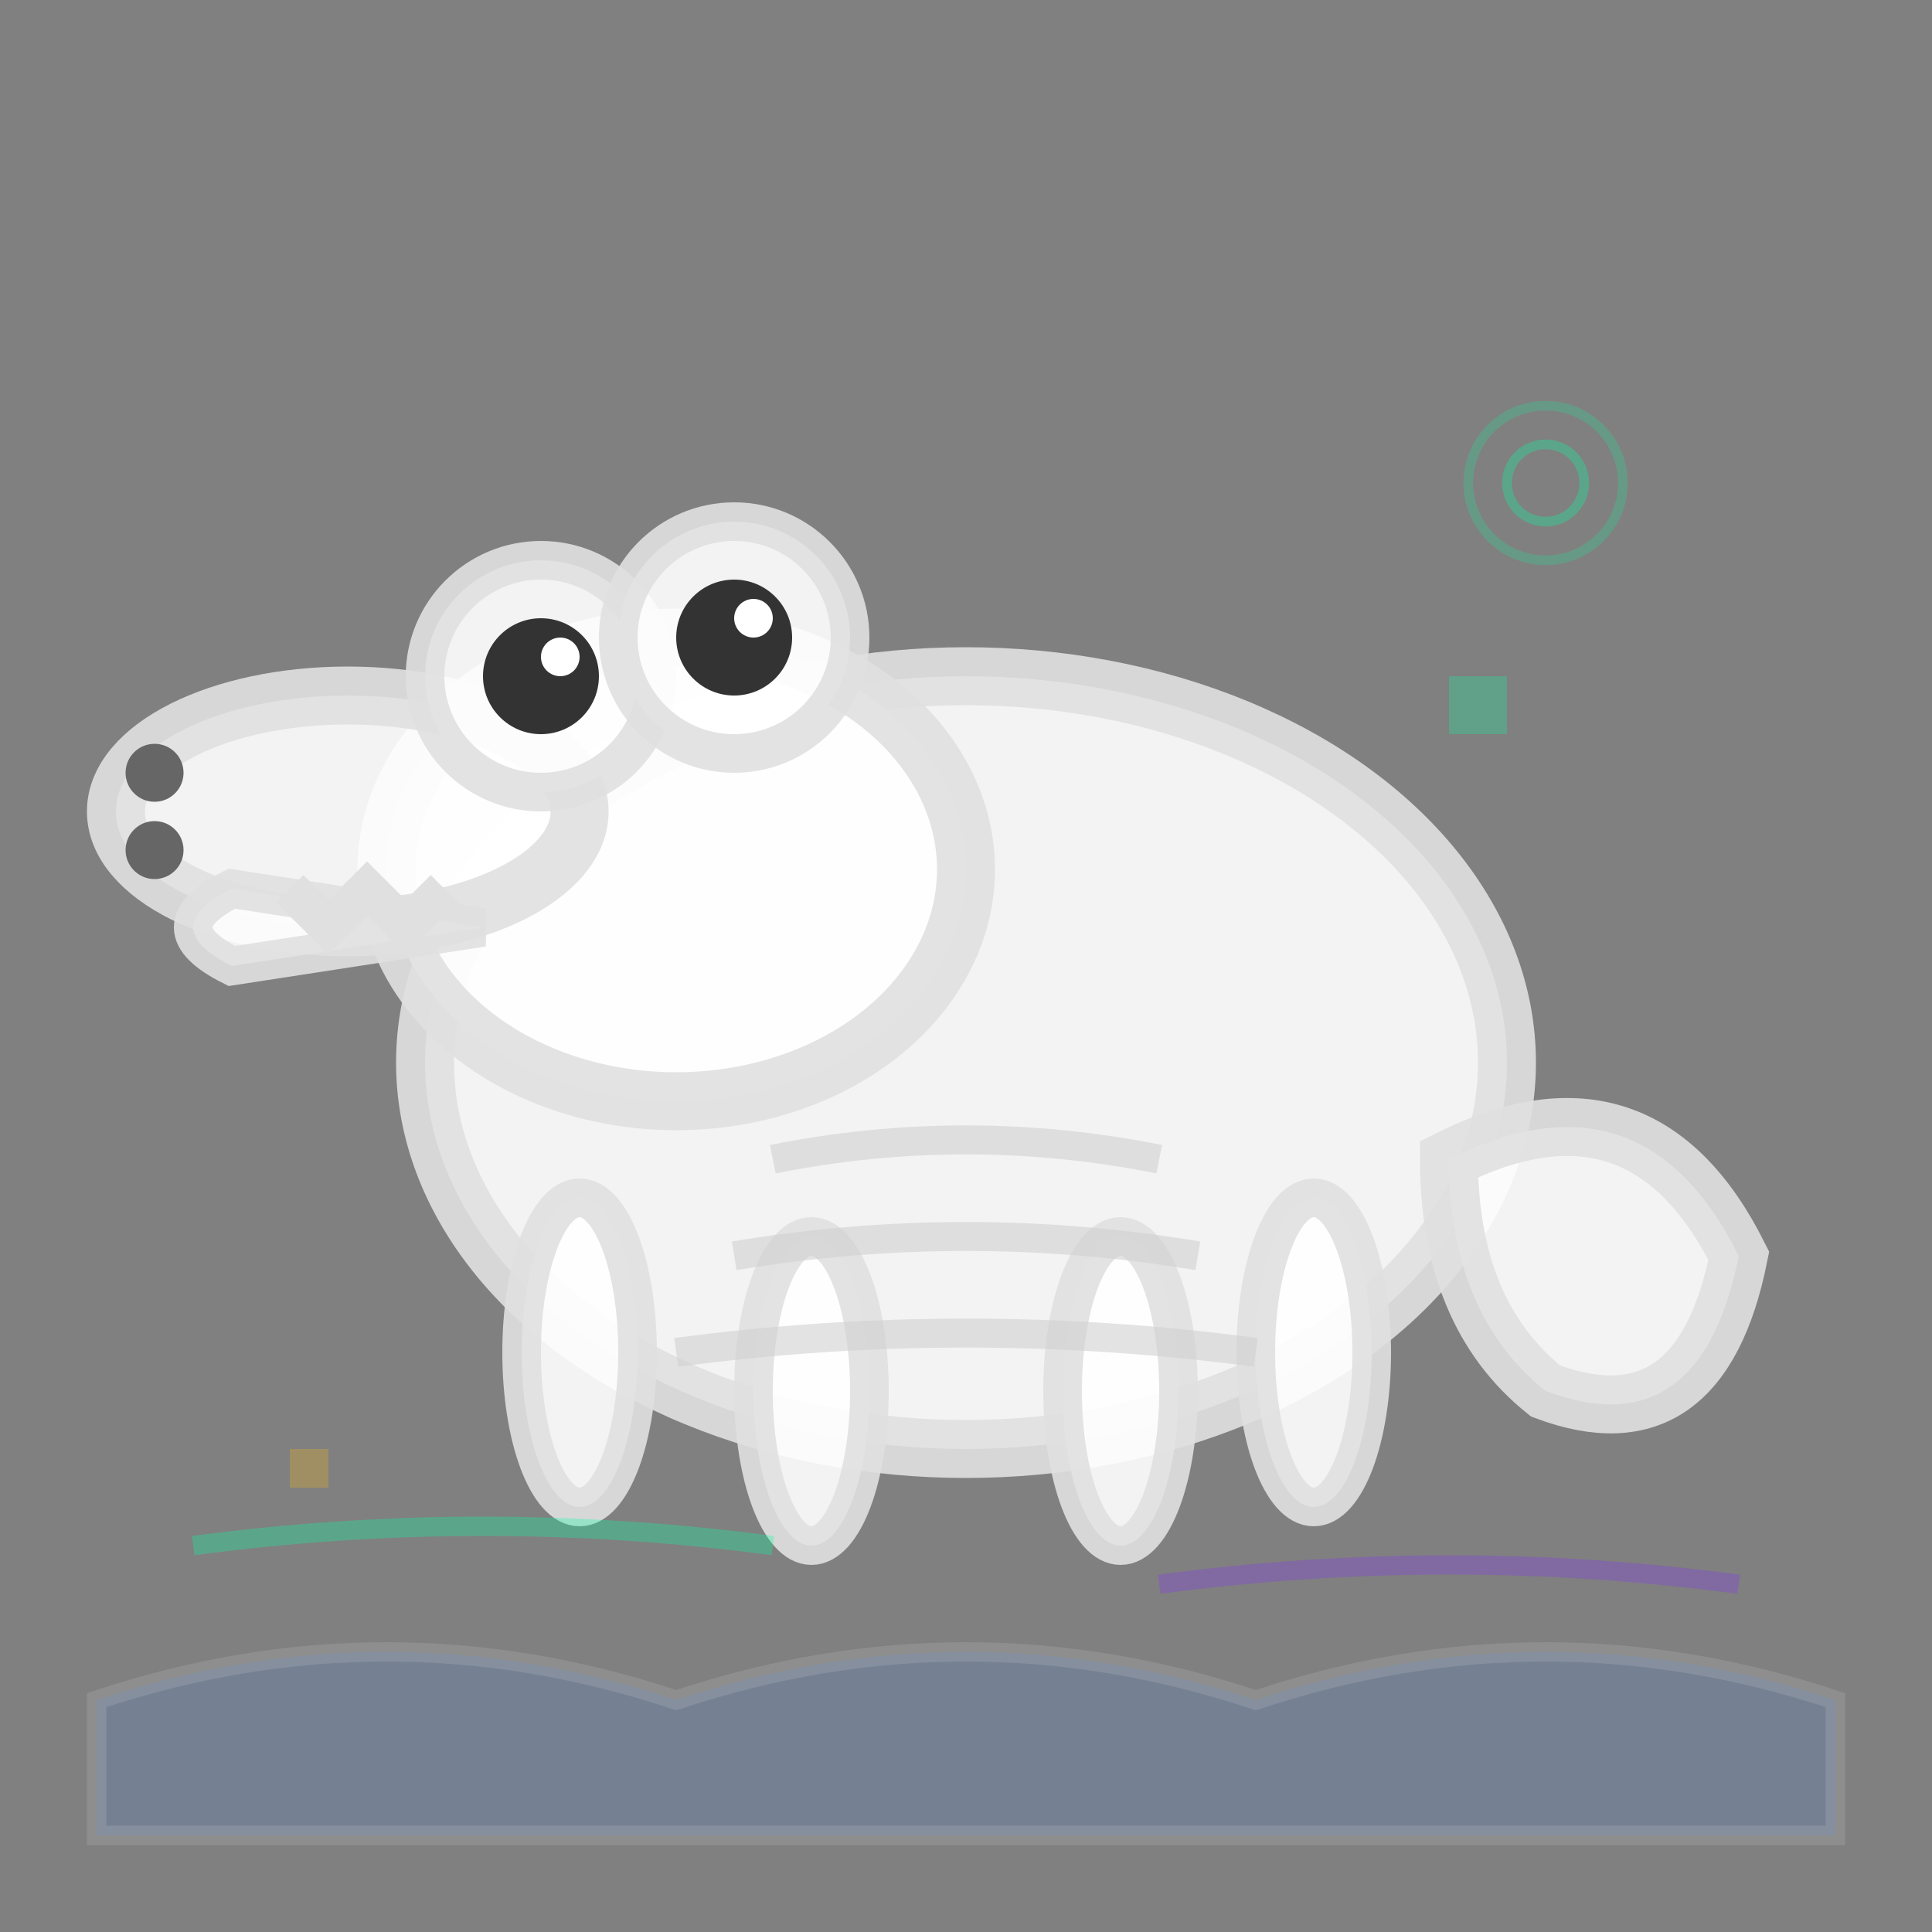 <svg width="40" height="40" viewBox="0 0 100 100" style="pointer-events: none;">
    <rect x="0" y="0" width="100" height="100" fill="#808080" stroke="none"/>
    <!-- Chinese mountain/vaporwave style crocodile (don) - line art style like user image -->
    
    <!-- Main body - rounded like the cute line art -->
    <ellipse cx="50" cy="55" rx="28" ry="20" fill="#FFFFFF" stroke="#E0E0E0" stroke-width="3" opacity="0.9"/>
    
    <!-- Head part of body -->
    <ellipse cx="35" cy="45" rx="15" ry="12" fill="#FFFFFF" stroke="#E0E0E0" stroke-width="3" opacity="0.9"/>
    
    <!-- Long snout - extending from head -->
    <ellipse cx="18" cy="42" rx="12" ry="6" fill="#FFFFFF" stroke="#E0E0E0" stroke-width="3" opacity="0.9"/>
    
    <!-- Eyes on stalks like the line art - very characteristic feature -->
    <circle cx="28" cy="35" r="6" fill="#FFFFFF" stroke="#E0E0E0" stroke-width="2" opacity="0.9"/>
    <circle cx="28" cy="35" r="3" fill="#333333"/>
    <circle cx="29" cy="34" r="1" fill="#FFFFFF"/>
    
    <circle cx="38" cy="33" r="6" fill="#FFFFFF" stroke="#E0E0E0" stroke-width="2" opacity="0.9"/>
    <circle cx="38" cy="33" r="3" fill="#333333"/>
    <circle cx="39" cy="32" r="1" fill="#FFFFFF"/>
    
    <!-- Nostrils - simple dots -->
    <circle cx="8" cy="40" r="1.5" fill="#666666"/>
    <circle cx="8" cy="44" r="1.5" fill="#666666"/>
    
    <!-- Mouth opening with teeth -->
    <path d="M 12,46 Q 8,48 12,50 L 25,48 Z" fill="#FFFFFF" stroke="#E0E0E0" stroke-width="2" opacity="0.9"/>
    
    <!-- Zigzag teeth pattern like the line art -->
    <path d="M 15,46 L 17,48 L 19,46 L 21,48 L 23,46" stroke="#E0E0E0" stroke-width="2" fill="none"/>
    
    <!-- Curved tail - flowing like the line art -->
    <path d="M 75,60 Q 85,55 90,65 Q 88,75 80,72 Q 75,68 75,60 Z" fill="#FFFFFF" stroke="#E0E0E0" stroke-width="3" opacity="0.9"/>
    
    <!-- Four legs - stumpy and cute -->
    <ellipse cx="30" cy="70" rx="3" ry="8" fill="#FFFFFF" stroke="#E0E0E0" stroke-width="2" opacity="0.9"/>
    <ellipse cx="42" cy="72" rx="3" ry="8" fill="#FFFFFF" stroke="#E0E0E0" stroke-width="2" opacity="0.9"/>
    <ellipse cx="58" cy="72" rx="3" ry="8" fill="#FFFFFF" stroke="#E0E0E0" stroke-width="2" opacity="0.9"/>
    <ellipse cx="68" cy="70" rx="3" ry="8" fill="#FFFFFF" stroke="#E0E0E0" stroke-width="2" opacity="0.9"/>
    
    <!-- Belly pattern - curved lines like scales -->
    <path d="M 40,60 Q 50,58 60,60" stroke="#D0D0D0" stroke-width="1.5" fill="none" opacity="0.6"/>
    <path d="M 38,65 Q 50,63 62,65" stroke="#D0D0D0" stroke-width="1.5" fill="none" opacity="0.6"/>
    <path d="M 35,70 Q 50,68 65,70" stroke="#D0D0D0" stroke-width="1.5" fill="none" opacity="0.6"/>
    
    <!-- Chinese/vaporwave elements integrated subtly -->
    <!-- Mountain silhouette at bottom -->
    <path d="M 5,88 Q 20,83 35,88 Q 50,83 65,88 Q 80,83 95,88 L 95,95 L 5,95 Z" 
          fill="#3A86FF" opacity="0.15" stroke="#E0E0E0" stroke-width="1"/>
    
    <!-- Flowing mist lines -->
    <path d="M 10,80 Q 25,78 40,80" stroke="#06FFA5" stroke-width="1" fill="none" opacity="0.3"/>
    <path d="M 60,82 Q 75,80 90,82" stroke="#8338EC" stroke-width="1" fill="none" opacity="0.3"/>
    
    <!-- Geometric vaporwave accents - very subtle -->
    <rect x="75" y="35" width="3" height="3" fill="#06FFA5" opacity="0.25"/>
    <rect x="15" y="75" width="2" height="2" fill="#FFBE0B" opacity="0.25"/>
    
    <!-- Water ripples around the crocodile -->
    <circle cx="80" cy="25" r="2" fill="none" stroke="#06FFA5" stroke-width="0.5" opacity="0.3"/>
    <circle cx="80" cy="25" r="4" fill="none" stroke="#06FFA5" stroke-width="0.5" opacity="0.2"/>
</svg>